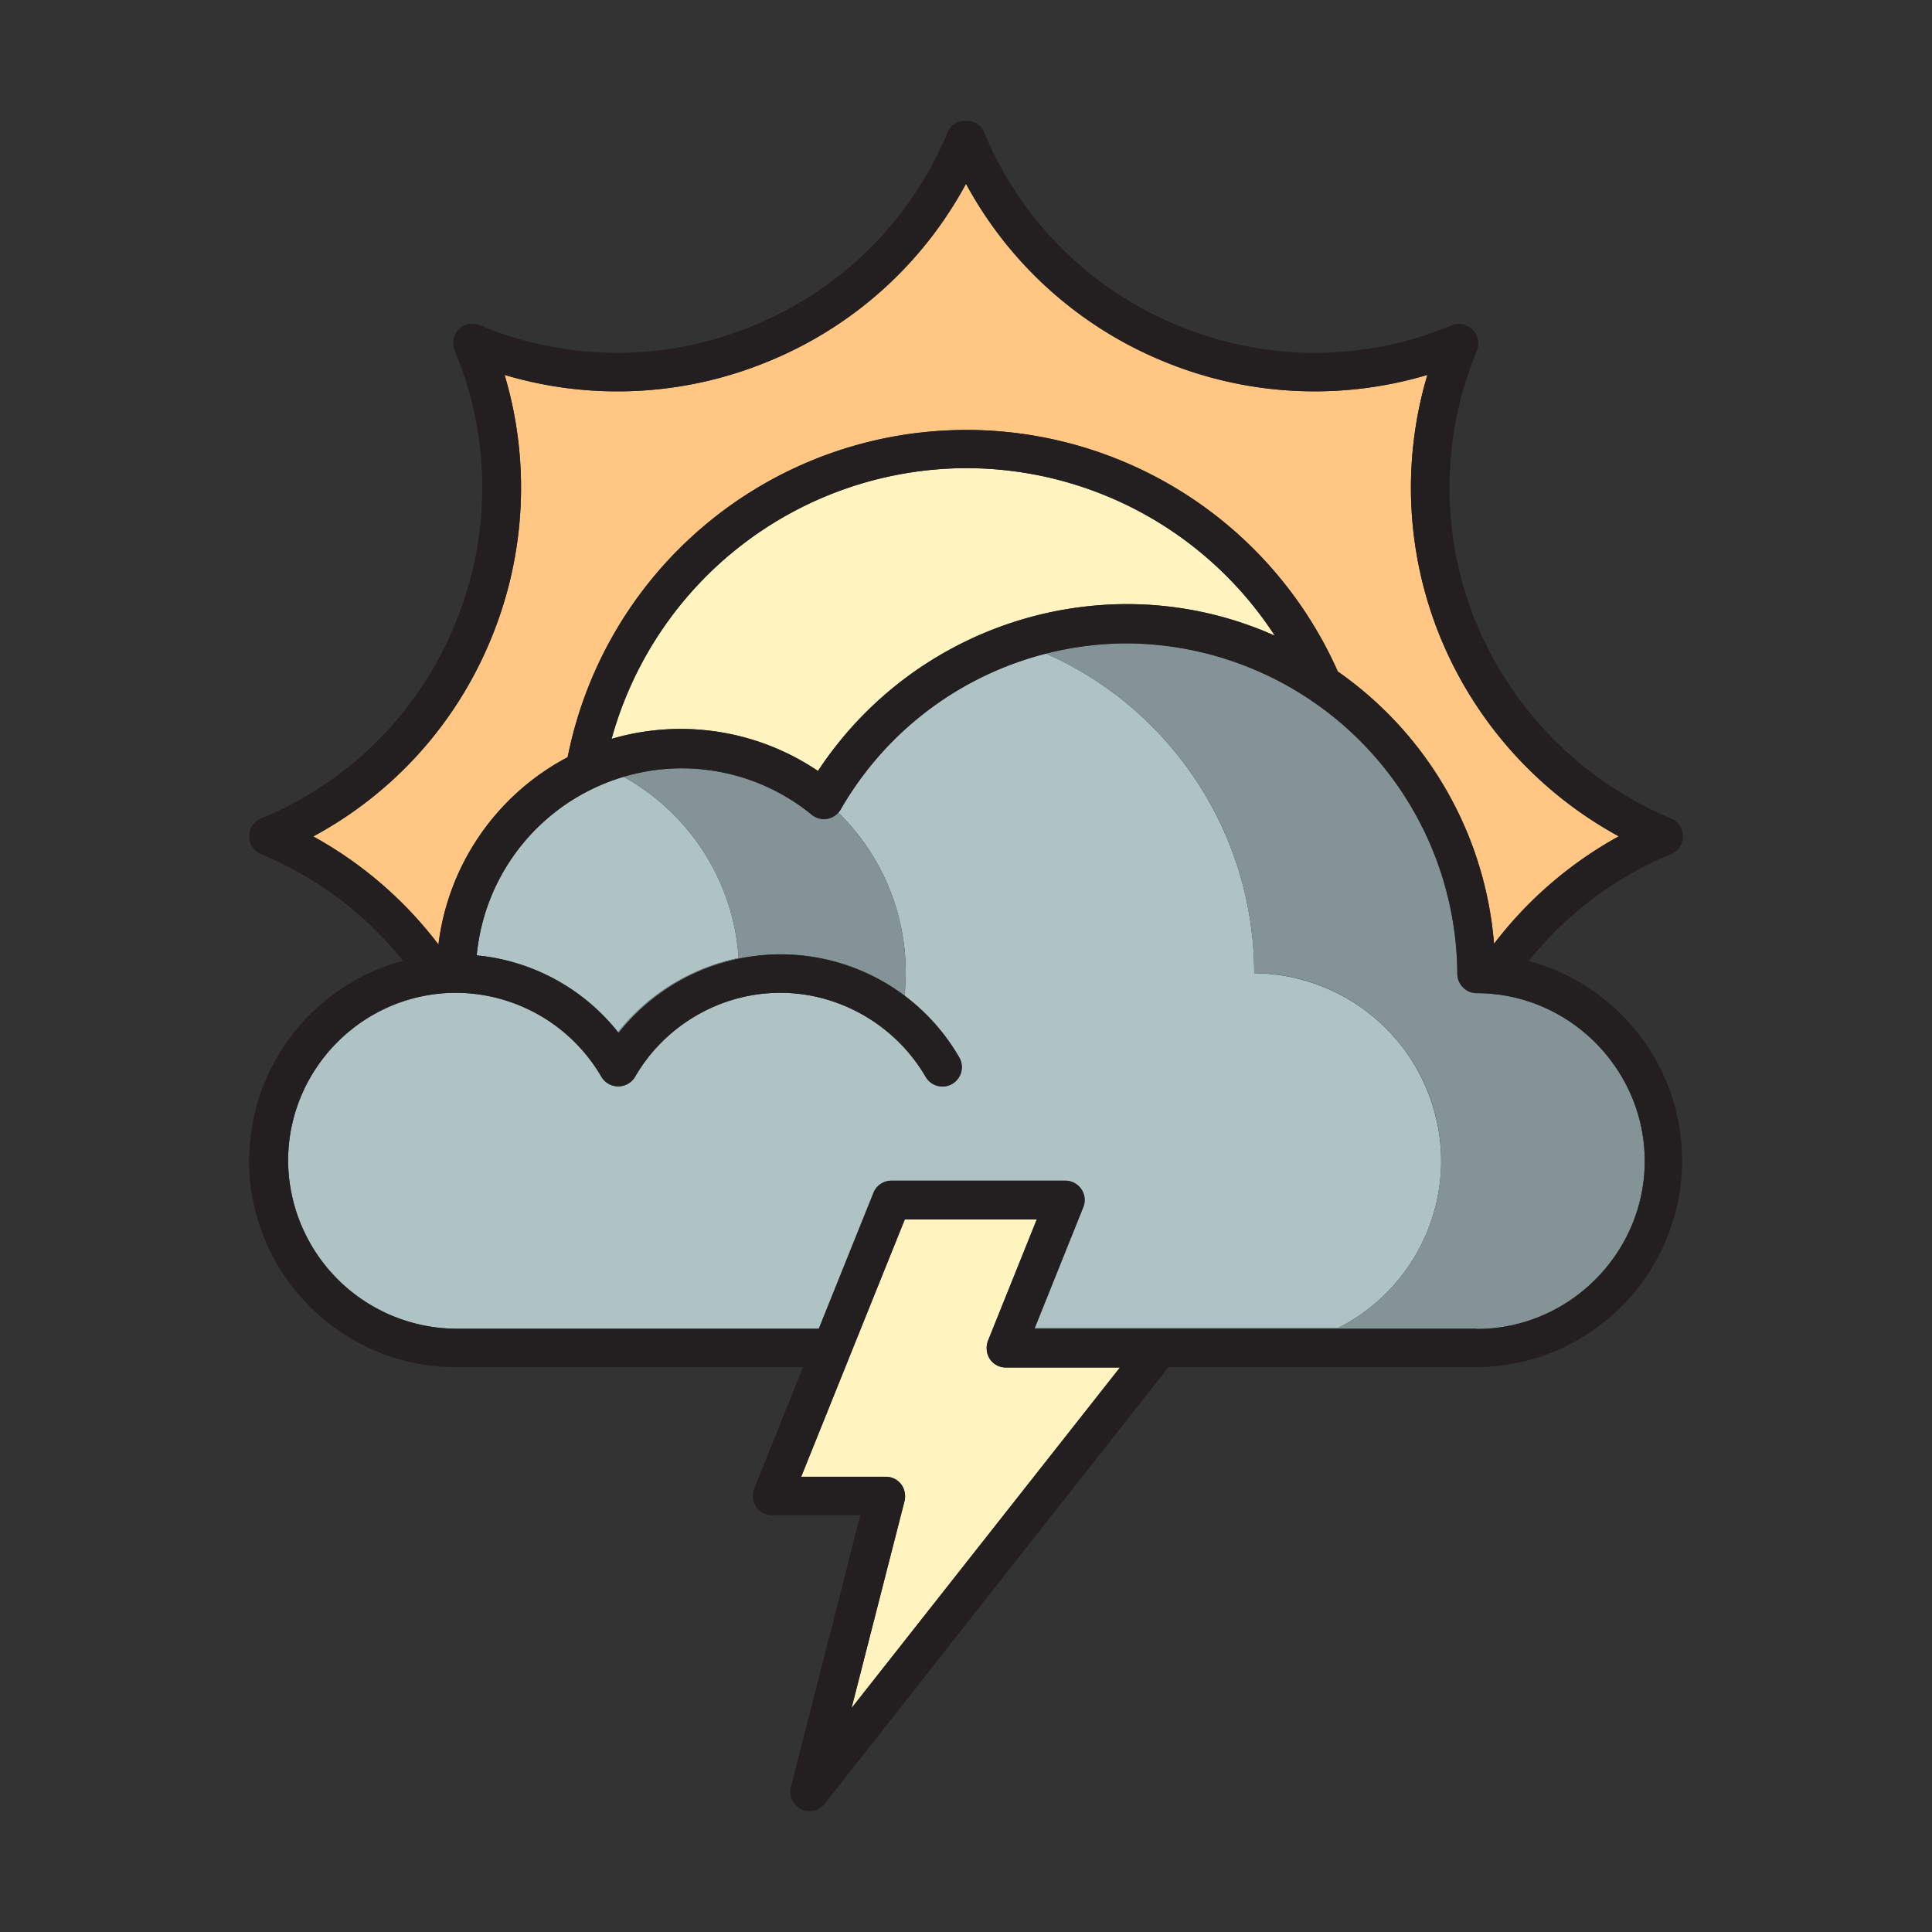 <svg id="strib-weather-day-mostly-cloudy-thunderstorms-lg-color" viewBox="0 0 16 16" width="16" height="16" fill="currentcolor" class="strib-icon strib-weather-day-mostly-cloudy-thunderstorms-lg-color" xmlns="http://www.w3.org/2000/svg" clip-rule="evenodd" fill-rule="evenodd">
  <rect x="0" y="0" width="16" height="16" fill="#333333" stroke="none"/>
  <path fill="#fff3c0" d="m7.052 14.146.439-1.715a.17.17 0 0 0-.028-.139.16.16 0 0 0-.126-.062h-.702l.858-2.131h1.093l-.404 1.005a.17.17 0 0 0 .015.15c.03.045.079.071.132.071h.946zm3.5-8.884a3 3 0 0 0-1.223-.259 3.07 3.07 0 0 0-2.555 1.382 2.03 2.03 0 0 0-1.709-.266 3.054 3.054 0 0 1 2.938-2.242 3.05 3.05 0 0 1 2.551 1.382z"/>
  <path fill="#ffc783" d="M2.596 6.926a3.26 3.26 0 0 0 1.468-1.63c.289-.695.33-1.469.115-2.191A3.27 3.27 0 0 0 6.37 2.99 3.26 3.26 0 0 0 8 1.522 3.27 3.27 0 0 0 9.63 2.99c.695.289 1.469.33 2.191.115a3.27 3.27 0 0 0 .115 2.191c.29.695.809 1.27 1.47 1.63a3.3 3.3 0 0 0-1.033.89 3.05 3.05 0 0 0-1.294-2.255 3.366 3.366 0 0 0-6.378.71c-.589.31-.989.89-1.07 1.551a3.3 3.3 0 0 0-1.035-.894z"/>
  <path fill="#afc2c4" d="M5.118 8.548a1.7 1.7 0 0 0-1.17-.636 1.71 1.71 0 0 1 1.217-1.479c.536.298.909.854.952 1.501a1.72 1.72 0 0 0-.999.614"/>
  <path fill="#afc2c4" d="m8.569 10.999.402-1.001a.16.16 0 0 0-.147-.22h-1.44a.16.16 0 0 0-.15.1l-.453 1.126H3.777a1.4 1.4 0 0 1-1.391-1.391c0-.766.625-1.391 1.391-1.391a1.4 1.4 0 0 1 1.204.696.162.162 0 0 0 .278 0c.249-.43.711-.696 1.203-.696s.954.268 1.204.696a.16.16 0 0 0 .278-.161 1.7 1.7 0 0 0-.458-.516l.008.001c0-.034.007-.15.007-.184 0-.52-.214-.991-.558-1.328l.019-.026a2.74 2.74 0 0 1 1.702-1.291 2.9 2.9 0 0 1 1.723 2.647 1.56 1.56 0 0 1 1.548 1.552c0 .586-.332 1.124-.856 1.387z"/>
  <path fill="#839396" d="M7.486 8.241a1.71 1.71 0 0 0-2.363.313l-.005-.006c.251-.316.607-.533.999-.614a1.86 1.86 0 0 0-.952-1.501q.23-.07.48-.07c.392 0 .772.135 1.076.383a.16.16 0 0 0 .222-.016c.344.337.558.808.558 1.328 0 .034-.007.15-.007.184zm1.178-2.828q.325-.084.669-.085a2.753 2.753 0 0 1 2.736 2.736c0 .088.073.161.161.161.763 0 1.391.628 1.391 1.391 0 .762-.628 1.39-1.391 1.39l-.005-.002H8.567l.002-.005h2.51c.524-.263.856-.801.856-1.387 0-.85-.698-1.55-1.548-1.552a2.9 2.9 0 0 0-1.723-2.647"/>
  <path fill="#231f20" d="M12.662 7.957a2.94 2.94 0 0 1 1.176-.883.16.16 0 0 0 0-.296 3 3 0 0 1-1.606-1.604 2.94 2.94 0 0 1 0-2.27.162.162 0 0 0-.21-.21 2.94 2.94 0 0 1-2.27 0A2.94 2.94 0 0 1 8.148 1.09c-.05-.12-.246-.12-.298 0a2.95 2.95 0 0 1-1.604 1.604 2.94 2.94 0 0 1-2.27 0 .16.16 0 0 0-.21.21 2.94 2.94 0 0 1 0 2.27 2.94 2.94 0 0 1-1.604 1.604.16.16 0 0 0 0 .296c.462.192.864.494 1.176.883a1.72 1.72 0 0 0-1.275 1.654c0 .943.768 1.711 1.712 1.711H6.65l-.404 1.006a.17.17 0 0 0 .015.15c.03.045.079.07.132.07h.732l-.575 2.251a.163.163 0 0 0 .154.201.16.16 0 0 0 .126-.062l2.847-3.616h2.542c.943 0 1.711-.768 1.711-1.711 0-.794-.543-1.461-1.275-1.654zM2.596 6.926a3.26 3.26 0 0 0 1.468-1.63c.289-.695.33-1.469.115-2.191A3.27 3.27 0 0 0 6.37 2.99 3.26 3.26 0 0 0 8 1.522 3.27 3.27 0 0 0 9.63 2.99c.695.289 1.469.33 2.191.115a3.27 3.27 0 0 0 .115 2.191c.29.695.809 1.27 1.47 1.63a3.3 3.3 0 0 0-1.033.89 3.05 3.05 0 0 0-1.294-2.255 3.366 3.366 0 0 0-6.378.71c-.589.31-.989.89-1.07 1.551a3.3 3.3 0 0 0-1.035-.894zm7.956-1.664a3 3 0 0 0-1.223-.259 3.07 3.07 0 0 0-2.555 1.382 2.03 2.03 0 0 0-1.709-.266 3.054 3.054 0 0 1 2.938-2.242 3.05 3.05 0 0 1 2.551 1.382zm-3.5 8.884.439-1.715a.17.17 0 0 0-.028-.139.16.16 0 0 0-.126-.062h-.702l.858-2.131h1.093l-.404 1.005a.17.17 0 0 0 .015.15c.03.045.079.071.132.071h.946zm5.173-3.142H8.567l.404-1.006a.16.16 0 0 0-.147-.22h-1.44a.16.16 0 0 0-.15.1l-.453 1.126H3.777a1.4 1.4 0 0 1-1.391-1.391c0-.766.625-1.391 1.391-1.391a1.4 1.4 0 0 1 1.204.696.162.162 0 0 0 .278 0c.249-.43.711-.696 1.203-.696s.954.268 1.204.696a.16.16 0 0 0 .278-.161 1.71 1.71 0 0 0-2.821-.203 1.7 1.7 0 0 0-1.175-.642 1.71 1.71 0 0 1 1.697-1.549c.392 0 .772.135 1.076.383a.16.16 0 0 0 .241-.042 2.74 2.74 0 0 1 2.371-1.376 2.753 2.753 0 0 1 2.736 2.736c0 .088.073.161.161.161.763 0 1.391.628 1.391 1.391 0 .762-.628 1.39-1.391 1.39z"/>
</svg>